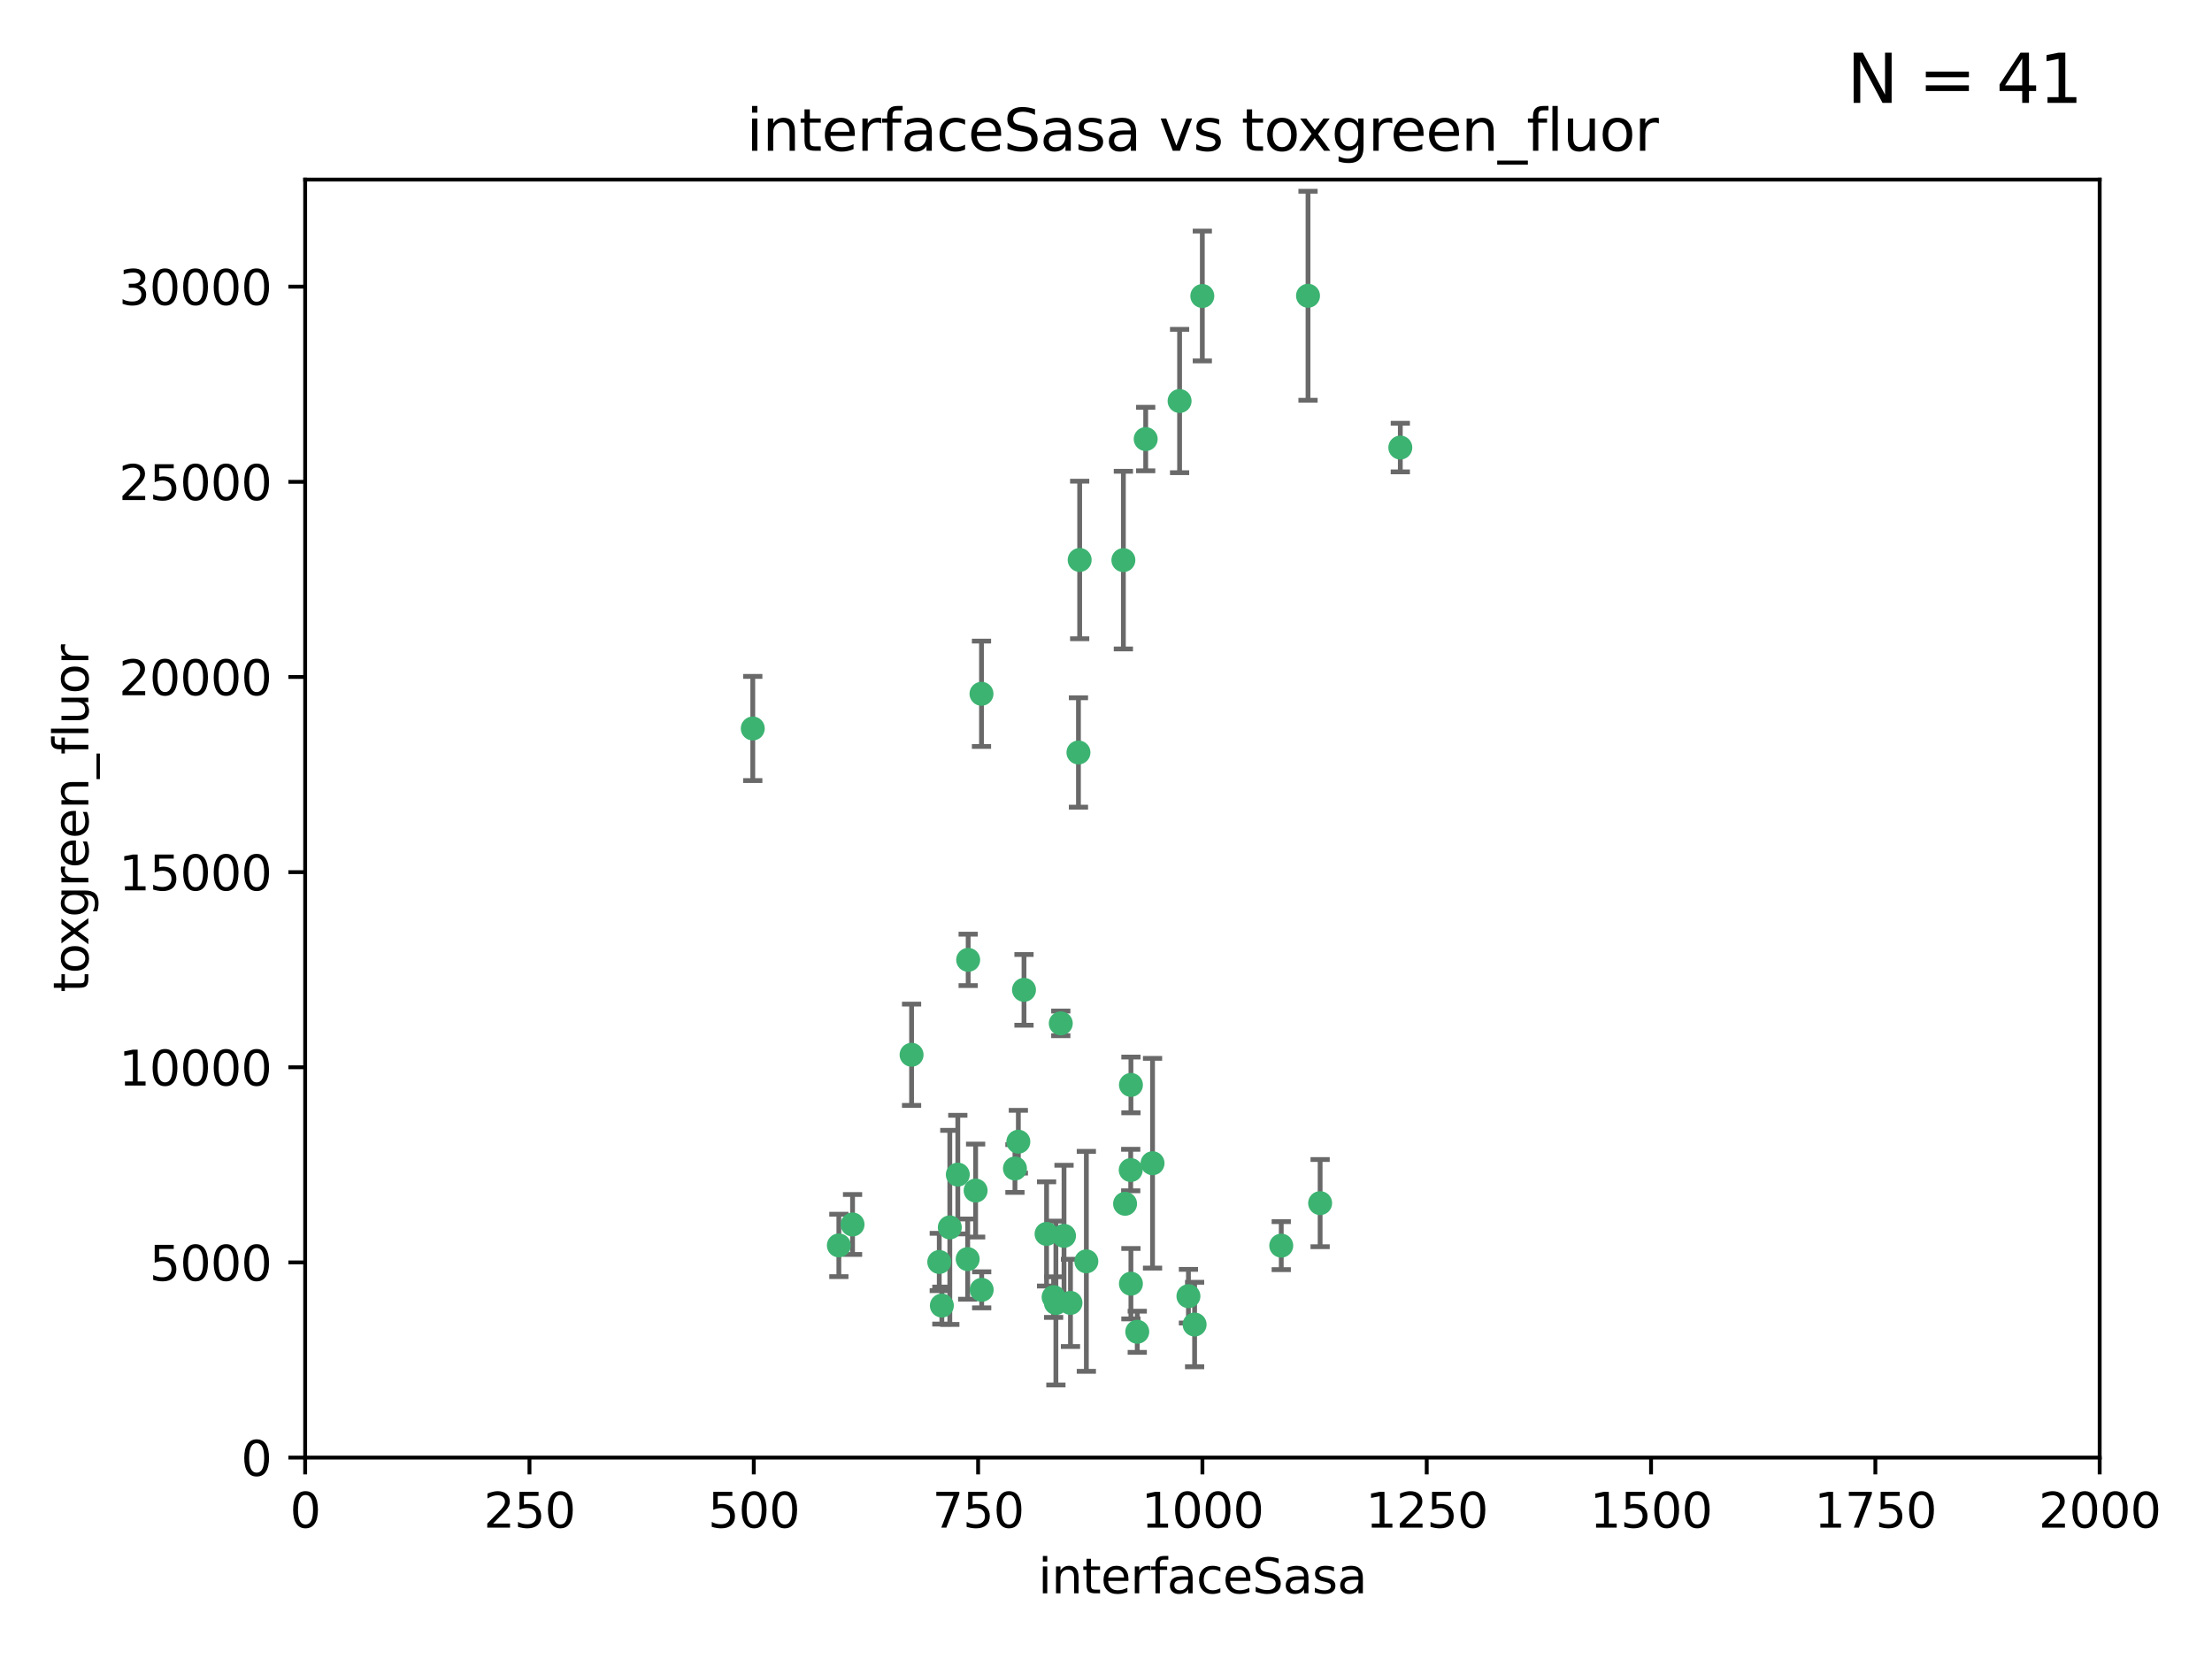 <?xml version="1.0" encoding="utf-8" standalone="no"?>
<!DOCTYPE svg PUBLIC "-//W3C//DTD SVG 1.1//EN"
  "http://www.w3.org/Graphics/SVG/1.1/DTD/svg11.dtd">
<svg xmlns:xlink="http://www.w3.org/1999/xlink" width="460.8pt" height="345.6pt" viewBox="0 0 460.8 345.6" xmlns="http://www.w3.org/2000/svg" version="1.1">
 <defs>
  <style type="text/css">*{stroke-linejoin: round; stroke-linecap: butt}</style>
 </defs>
 <g id="figure_1">
  <g id="patch_1">
   <path d="M 0 345.6 
L 460.8 345.6 
L 460.8 0 
L 0 0 
z
" style="fill: #ffffff"/>
  </g>
  <g id="axes_1">
   <g id="patch_2">
    <path d="M 63.571 303.64 
L 437.4 303.64 
L 437.4 37.411 
L 63.571 37.411 
z
" style="fill: #ffffff"/>
   </g>
   <g id="PathCollection_1">
    <defs>
     <path id="mb0d636e919" d="M 0 1.118 
C 0.297 1.118 0.581 1 0.791 0.791 
C 1 0.581 1.118 0.297 1.118 0 
C 1.118 -0.297 1 -0.581 0.791 -0.791 
C 0.581 -1 0.297 -1.118 0 -1.118 
C -0.297 -1.118 -0.581 -1 -0.791 -0.791 
C -1 -0.581 -1.118 -0.297 -1.118 0 
C -1.118 0.297 -1 0.581 -0.791 0.791 
C -0.581 1 -0.297 1.118 0 1.118 
z
" style="stroke: #3cb371"/>
    </defs>
    <g clip-path="url(#p44a5bbe831)">
     <use xlink:href="#mb0d636e919" x="272.484" y="61.614" style="fill: #3cb371; stroke: #3cb371"/>
     <use xlink:href="#mb0d636e919" x="174.75" y="259.442" style="fill: #3cb371; stroke: #3cb371"/>
     <use xlink:href="#mb0d636e919" x="234.02" y="116.682" style="fill: #3cb371; stroke: #3cb371"/>
     <use xlink:href="#mb0d636e919" x="238.669" y="91.463" style="fill: #3cb371; stroke: #3cb371"/>
     <use xlink:href="#mb0d636e919" x="245.731" y="83.54" style="fill: #3cb371; stroke: #3cb371"/>
     <use xlink:href="#mb0d636e919" x="266.908" y="259.488" style="fill: #3cb371; stroke: #3cb371"/>
     <use xlink:href="#mb0d636e919" x="240.095" y="242.324" style="fill: #3cb371; stroke: #3cb371"/>
     <use xlink:href="#mb0d636e919" x="291.711" y="93.237" style="fill: #3cb371; stroke: #3cb371"/>
     <use xlink:href="#mb0d636e919" x="224.916" y="116.65" style="fill: #3cb371; stroke: #3cb371"/>
     <use xlink:href="#mb0d636e919" x="250.465" y="61.664" style="fill: #3cb371; stroke: #3cb371"/>
     <use xlink:href="#mb0d636e919" x="204.462" y="144.527" style="fill: #3cb371; stroke: #3cb371"/>
     <use xlink:href="#mb0d636e919" x="201.688" y="199.958" style="fill: #3cb371; stroke: #3cb371"/>
     <use xlink:href="#mb0d636e919" x="224.662" y="156.754" style="fill: #3cb371; stroke: #3cb371"/>
     <use xlink:href="#mb0d636e919" x="204.503" y="268.694" style="fill: #3cb371; stroke: #3cb371"/>
     <use xlink:href="#mb0d636e919" x="275.007" y="250.635" style="fill: #3cb371; stroke: #3cb371"/>
     <use xlink:href="#mb0d636e919" x="234.375" y="250.767" style="fill: #3cb371; stroke: #3cb371"/>
     <use xlink:href="#mb0d636e919" x="221.654" y="257.451" style="fill: #3cb371; stroke: #3cb371"/>
     <use xlink:href="#mb0d636e919" x="212.14" y="237.838" style="fill: #3cb371; stroke: #3cb371"/>
     <use xlink:href="#mb0d636e919" x="195.666" y="262.896" style="fill: #3cb371; stroke: #3cb371"/>
     <use xlink:href="#mb0d636e919" x="235.596" y="226.007" style="fill: #3cb371; stroke: #3cb371"/>
     <use xlink:href="#mb0d636e919" x="247.573" y="270.018" style="fill: #3cb371; stroke: #3cb371"/>
     <use xlink:href="#mb0d636e919" x="235.59" y="267.417" style="fill: #3cb371; stroke: #3cb371"/>
     <use xlink:href="#mb0d636e919" x="201.587" y="262.293" style="fill: #3cb371; stroke: #3cb371"/>
     <use xlink:href="#mb0d636e919" x="236.912" y="277.431" style="fill: #3cb371; stroke: #3cb371"/>
     <use xlink:href="#mb0d636e919" x="219.488" y="270.21" style="fill: #3cb371; stroke: #3cb371"/>
     <use xlink:href="#mb0d636e919" x="196.206" y="271.976" style="fill: #3cb371; stroke: #3cb371"/>
     <use xlink:href="#mb0d636e919" x="226.308" y="262.761" style="fill: #3cb371; stroke: #3cb371"/>
     <use xlink:href="#mb0d636e919" x="203.241" y="248.016" style="fill: #3cb371; stroke: #3cb371"/>
     <use xlink:href="#mb0d636e919" x="248.859" y="275.924" style="fill: #3cb371; stroke: #3cb371"/>
     <use xlink:href="#mb0d636e919" x="220.981" y="213.19" style="fill: #3cb371; stroke: #3cb371"/>
     <use xlink:href="#mb0d636e919" x="213.318" y="206.203" style="fill: #3cb371; stroke: #3cb371"/>
     <use xlink:href="#mb0d636e919" x="219.963" y="271.445" style="fill: #3cb371; stroke: #3cb371"/>
     <use xlink:href="#mb0d636e919" x="177.602" y="255.08" style="fill: #3cb371; stroke: #3cb371"/>
     <use xlink:href="#mb0d636e919" x="189.899" y="219.726" style="fill: #3cb371; stroke: #3cb371"/>
     <use xlink:href="#mb0d636e919" x="197.864" y="255.69" style="fill: #3cb371; stroke: #3cb371"/>
     <use xlink:href="#mb0d636e919" x="223" y="271.416" style="fill: #3cb371; stroke: #3cb371"/>
     <use xlink:href="#mb0d636e919" x="218.019" y="257.051" style="fill: #3cb371; stroke: #3cb371"/>
     <use xlink:href="#mb0d636e919" x="211.432" y="243.416" style="fill: #3cb371; stroke: #3cb371"/>
     <use xlink:href="#mb0d636e919" x="199.529" y="244.691" style="fill: #3cb371; stroke: #3cb371"/>
     <use xlink:href="#mb0d636e919" x="235.549" y="243.742" style="fill: #3cb371; stroke: #3cb371"/>
     <use xlink:href="#mb0d636e919" x="156.817" y="151.755" style="fill: #3cb371; stroke: #3cb371"/>
    </g>
   </g>
   <g id="matplotlib.axis_1">
    <g id="xtick_1">
     <g id="line2d_1">
      <defs>
       <path id="m07cf67035b" d="M 0 0 
L 0 3.5 
" style="stroke: #000000; stroke-width: 0.8"/>
      </defs>
      <g>
       <use xlink:href="#m07cf67035b" x="63.571" y="303.64" style="stroke: #000000; stroke-width: 0.8"/>
      </g>
     </g>
     <g id="text_1">
      <!-- 0 -->
      <g transform="translate(60.39 318.238)scale(0.1 -0.1)">
       <defs>
        <path id="DejaVuSans-30" d="M 2034 4250 
Q 1547 4250 1301 3770 
Q 1056 3291 1056 2328 
Q 1056 1369 1301 889 
Q 1547 409 2034 409 
Q 2525 409 2770 889 
Q 3016 1369 3016 2328 
Q 3016 3291 2770 3770 
Q 2525 4250 2034 4250 
z
M 2034 4750 
Q 2819 4750 3233 4129 
Q 3647 3509 3647 2328 
Q 3647 1150 3233 529 
Q 2819 -91 2034 -91 
Q 1250 -91 836 529 
Q 422 1150 422 2328 
Q 422 3509 836 4129 
Q 1250 4750 2034 4750 
z
" transform="scale(0.016)"/>
       </defs>
       <use xlink:href="#DejaVuSans-30"/>
      </g>
     </g>
    </g>
    <g id="xtick_2">
     <g id="line2d_2">
      <g>
       <use xlink:href="#m07cf67035b" x="110.3" y="303.64" style="stroke: #000000; stroke-width: 0.8"/>
      </g>
     </g>
     <g id="text_2">
      <!-- 250 -->
      <g transform="translate(100.756 318.238)scale(0.1 -0.1)">
       <defs>
        <path id="DejaVuSans-32" d="M 1228 531 
L 3431 531 
L 3431 0 
L 469 0 
L 469 531 
Q 828 903 1448 1529 
Q 2069 2156 2228 2338 
Q 2531 2678 2651 2914 
Q 2772 3150 2772 3378 
Q 2772 3750 2511 3984 
Q 2250 4219 1831 4219 
Q 1534 4219 1204 4116 
Q 875 4013 500 3803 
L 500 4441 
Q 881 4594 1212 4672 
Q 1544 4750 1819 4750 
Q 2544 4750 2975 4387 
Q 3406 4025 3406 3419 
Q 3406 3131 3298 2873 
Q 3191 2616 2906 2266 
Q 2828 2175 2409 1742 
Q 1991 1309 1228 531 
z
" transform="scale(0.016)"/>
        <path id="DejaVuSans-35" d="M 691 4666 
L 3169 4666 
L 3169 4134 
L 1269 4134 
L 1269 2991 
Q 1406 3038 1543 3061 
Q 1681 3084 1819 3084 
Q 2600 3084 3056 2656 
Q 3513 2228 3513 1497 
Q 3513 744 3044 326 
Q 2575 -91 1722 -91 
Q 1428 -91 1123 -41 
Q 819 9 494 109 
L 494 744 
Q 775 591 1075 516 
Q 1375 441 1709 441 
Q 2250 441 2565 725 
Q 2881 1009 2881 1497 
Q 2881 1984 2565 2268 
Q 2250 2553 1709 2553 
Q 1456 2553 1204 2497 
Q 953 2441 691 2322 
L 691 4666 
z
" transform="scale(0.016)"/>
       </defs>
       <use xlink:href="#DejaVuSans-32"/>
       <use xlink:href="#DejaVuSans-35" x="63.623"/>
       <use xlink:href="#DejaVuSans-30" x="127.246"/>
      </g>
     </g>
    </g>
    <g id="xtick_3">
     <g id="line2d_3">
      <g>
       <use xlink:href="#m07cf67035b" x="157.028" y="303.64" style="stroke: #000000; stroke-width: 0.8"/>
      </g>
     </g>
     <g id="text_3">
      <!-- 500 -->
      <g transform="translate(147.485 318.238)scale(0.1 -0.1)">
       <use xlink:href="#DejaVuSans-35"/>
       <use xlink:href="#DejaVuSans-30" x="63.623"/>
       <use xlink:href="#DejaVuSans-30" x="127.246"/>
      </g>
     </g>
    </g>
    <g id="xtick_4">
     <g id="line2d_4">
      <g>
       <use xlink:href="#m07cf67035b" x="203.757" y="303.64" style="stroke: #000000; stroke-width: 0.8"/>
      </g>
     </g>
     <g id="text_4">
      <!-- 750 -->
      <g transform="translate(194.213 318.238)scale(0.1 -0.1)">
       <defs>
        <path id="DejaVuSans-37" d="M 525 4666 
L 3525 4666 
L 3525 4397 
L 1831 0 
L 1172 0 
L 2766 4134 
L 525 4134 
L 525 4666 
z
" transform="scale(0.016)"/>
       </defs>
       <use xlink:href="#DejaVuSans-37"/>
       <use xlink:href="#DejaVuSans-35" x="63.623"/>
       <use xlink:href="#DejaVuSans-30" x="127.246"/>
      </g>
     </g>
    </g>
    <g id="xtick_5">
     <g id="line2d_5">
      <g>
       <use xlink:href="#m07cf67035b" x="250.486" y="303.64" style="stroke: #000000; stroke-width: 0.8"/>
      </g>
     </g>
     <g id="text_5">
      <!-- 1000 -->
      <g transform="translate(237.761 318.238)scale(0.1 -0.1)">
       <defs>
        <path id="DejaVuSans-31" d="M 794 531 
L 1825 531 
L 1825 4091 
L 703 3866 
L 703 4441 
L 1819 4666 
L 2450 4666 
L 2450 531 
L 3481 531 
L 3481 0 
L 794 0 
L 794 531 
z
" transform="scale(0.016)"/>
       </defs>
       <use xlink:href="#DejaVuSans-31"/>
       <use xlink:href="#DejaVuSans-30" x="63.623"/>
       <use xlink:href="#DejaVuSans-30" x="127.246"/>
       <use xlink:href="#DejaVuSans-30" x="190.869"/>
      </g>
     </g>
    </g>
    <g id="xtick_6">
     <g id="line2d_6">
      <g>
       <use xlink:href="#m07cf67035b" x="297.214" y="303.64" style="stroke: #000000; stroke-width: 0.8"/>
      </g>
     </g>
     <g id="text_6">
      <!-- 1250 -->
      <g transform="translate(284.489 318.238)scale(0.1 -0.1)">
       <use xlink:href="#DejaVuSans-31"/>
       <use xlink:href="#DejaVuSans-32" x="63.623"/>
       <use xlink:href="#DejaVuSans-35" x="127.246"/>
       <use xlink:href="#DejaVuSans-30" x="190.869"/>
      </g>
     </g>
    </g>
    <g id="xtick_7">
     <g id="line2d_7">
      <g>
       <use xlink:href="#m07cf67035b" x="343.943" y="303.64" style="stroke: #000000; stroke-width: 0.8"/>
      </g>
     </g>
     <g id="text_7">
      <!-- 1500 -->
      <g transform="translate(331.218 318.238)scale(0.1 -0.1)">
       <use xlink:href="#DejaVuSans-31"/>
       <use xlink:href="#DejaVuSans-35" x="63.623"/>
       <use xlink:href="#DejaVuSans-30" x="127.246"/>
       <use xlink:href="#DejaVuSans-30" x="190.869"/>
      </g>
     </g>
    </g>
    <g id="xtick_8">
     <g id="line2d_8">
      <g>
       <use xlink:href="#m07cf67035b" x="390.671" y="303.64" style="stroke: #000000; stroke-width: 0.8"/>
      </g>
     </g>
     <g id="text_8">
      <!-- 1750 -->
      <g transform="translate(377.946 318.238)scale(0.1 -0.1)">
       <use xlink:href="#DejaVuSans-31"/>
       <use xlink:href="#DejaVuSans-37" x="63.623"/>
       <use xlink:href="#DejaVuSans-35" x="127.246"/>
       <use xlink:href="#DejaVuSans-30" x="190.869"/>
      </g>
     </g>
    </g>
    <g id="xtick_9">
     <g id="line2d_9">
      <g>
       <use xlink:href="#m07cf67035b" x="437.4" y="303.64" style="stroke: #000000; stroke-width: 0.8"/>
      </g>
     </g>
     <g id="text_9">
      <!-- 2000 -->
      <g transform="translate(424.675 318.238)scale(0.1 -0.1)">
       <use xlink:href="#DejaVuSans-32"/>
       <use xlink:href="#DejaVuSans-30" x="63.623"/>
       <use xlink:href="#DejaVuSans-30" x="127.246"/>
       <use xlink:href="#DejaVuSans-30" x="190.869"/>
      </g>
     </g>
    </g>
    <g id="text_10">
     <!-- interfaceSasa -->
     <g transform="translate(216.279 331.917)scale(0.1 -0.1)">
      <defs>
       <path id="DejaVuSans-69" d="M 603 3500 
L 1178 3500 
L 1178 0 
L 603 0 
L 603 3500 
z
M 603 4863 
L 1178 4863 
L 1178 4134 
L 603 4134 
L 603 4863 
z
" transform="scale(0.016)"/>
       <path id="DejaVuSans-6e" d="M 3513 2113 
L 3513 0 
L 2938 0 
L 2938 2094 
Q 2938 2591 2744 2837 
Q 2550 3084 2163 3084 
Q 1697 3084 1428 2787 
Q 1159 2491 1159 1978 
L 1159 0 
L 581 0 
L 581 3500 
L 1159 3500 
L 1159 2956 
Q 1366 3272 1645 3428 
Q 1925 3584 2291 3584 
Q 2894 3584 3203 3211 
Q 3513 2838 3513 2113 
z
" transform="scale(0.016)"/>
       <path id="DejaVuSans-74" d="M 1172 4494 
L 1172 3500 
L 2356 3500 
L 2356 3053 
L 1172 3053 
L 1172 1153 
Q 1172 725 1289 603 
Q 1406 481 1766 481 
L 2356 481 
L 2356 0 
L 1766 0 
Q 1100 0 847 248 
Q 594 497 594 1153 
L 594 3053 
L 172 3053 
L 172 3500 
L 594 3500 
L 594 4494 
L 1172 4494 
z
" transform="scale(0.016)"/>
       <path id="DejaVuSans-65" d="M 3597 1894 
L 3597 1613 
L 953 1613 
Q 991 1019 1311 708 
Q 1631 397 2203 397 
Q 2534 397 2845 478 
Q 3156 559 3463 722 
L 3463 178 
Q 3153 47 2828 -22 
Q 2503 -91 2169 -91 
Q 1331 -91 842 396 
Q 353 884 353 1716 
Q 353 2575 817 3079 
Q 1281 3584 2069 3584 
Q 2775 3584 3186 3129 
Q 3597 2675 3597 1894 
z
M 3022 2063 
Q 3016 2534 2758 2815 
Q 2500 3097 2075 3097 
Q 1594 3097 1305 2825 
Q 1016 2553 972 2059 
L 3022 2063 
z
" transform="scale(0.016)"/>
       <path id="DejaVuSans-72" d="M 2631 2963 
Q 2534 3019 2420 3045 
Q 2306 3072 2169 3072 
Q 1681 3072 1420 2755 
Q 1159 2438 1159 1844 
L 1159 0 
L 581 0 
L 581 3500 
L 1159 3500 
L 1159 2956 
Q 1341 3275 1631 3429 
Q 1922 3584 2338 3584 
Q 2397 3584 2469 3576 
Q 2541 3569 2628 3553 
L 2631 2963 
z
" transform="scale(0.016)"/>
       <path id="DejaVuSans-66" d="M 2375 4863 
L 2375 4384 
L 1825 4384 
Q 1516 4384 1395 4259 
Q 1275 4134 1275 3809 
L 1275 3500 
L 2222 3500 
L 2222 3053 
L 1275 3053 
L 1275 0 
L 697 0 
L 697 3053 
L 147 3053 
L 147 3500 
L 697 3500 
L 697 3744 
Q 697 4328 969 4595 
Q 1241 4863 1831 4863 
L 2375 4863 
z
" transform="scale(0.016)"/>
       <path id="DejaVuSans-61" d="M 2194 1759 
Q 1497 1759 1228 1600 
Q 959 1441 959 1056 
Q 959 750 1161 570 
Q 1363 391 1709 391 
Q 2188 391 2477 730 
Q 2766 1069 2766 1631 
L 2766 1759 
L 2194 1759 
z
M 3341 1997 
L 3341 0 
L 2766 0 
L 2766 531 
Q 2569 213 2275 61 
Q 1981 -91 1556 -91 
Q 1019 -91 701 211 
Q 384 513 384 1019 
Q 384 1609 779 1909 
Q 1175 2209 1959 2209 
L 2766 2209 
L 2766 2266 
Q 2766 2663 2505 2880 
Q 2244 3097 1772 3097 
Q 1472 3097 1187 3025 
Q 903 2953 641 2809 
L 641 3341 
Q 956 3463 1253 3523 
Q 1550 3584 1831 3584 
Q 2591 3584 2966 3190 
Q 3341 2797 3341 1997 
z
" transform="scale(0.016)"/>
       <path id="DejaVuSans-63" d="M 3122 3366 
L 3122 2828 
Q 2878 2963 2633 3030 
Q 2388 3097 2138 3097 
Q 1578 3097 1268 2742 
Q 959 2388 959 1747 
Q 959 1106 1268 751 
Q 1578 397 2138 397 
Q 2388 397 2633 464 
Q 2878 531 3122 666 
L 3122 134 
Q 2881 22 2623 -34 
Q 2366 -91 2075 -91 
Q 1284 -91 818 406 
Q 353 903 353 1747 
Q 353 2603 823 3093 
Q 1294 3584 2113 3584 
Q 2378 3584 2631 3529 
Q 2884 3475 3122 3366 
z
" transform="scale(0.016)"/>
       <path id="DejaVuSans-53" d="M 3425 4513 
L 3425 3897 
Q 3066 4069 2747 4153 
Q 2428 4238 2131 4238 
Q 1616 4238 1336 4038 
Q 1056 3838 1056 3469 
Q 1056 3159 1242 3001 
Q 1428 2844 1947 2747 
L 2328 2669 
Q 3034 2534 3370 2195 
Q 3706 1856 3706 1288 
Q 3706 609 3251 259 
Q 2797 -91 1919 -91 
Q 1588 -91 1214 -16 
Q 841 59 441 206 
L 441 856 
Q 825 641 1194 531 
Q 1563 422 1919 422 
Q 2459 422 2753 634 
Q 3047 847 3047 1241 
Q 3047 1584 2836 1778 
Q 2625 1972 2144 2069 
L 1759 2144 
Q 1053 2284 737 2584 
Q 422 2884 422 3419 
Q 422 4038 858 4394 
Q 1294 4750 2059 4750 
Q 2388 4750 2728 4690 
Q 3069 4631 3425 4513 
z
" transform="scale(0.016)"/>
       <path id="DejaVuSans-73" d="M 2834 3397 
L 2834 2853 
Q 2591 2978 2328 3040 
Q 2066 3103 1784 3103 
Q 1356 3103 1142 2972 
Q 928 2841 928 2578 
Q 928 2378 1081 2264 
Q 1234 2150 1697 2047 
L 1894 2003 
Q 2506 1872 2764 1633 
Q 3022 1394 3022 966 
Q 3022 478 2636 193 
Q 2250 -91 1575 -91 
Q 1294 -91 989 -36 
Q 684 19 347 128 
L 347 722 
Q 666 556 975 473 
Q 1284 391 1588 391 
Q 1994 391 2212 530 
Q 2431 669 2431 922 
Q 2431 1156 2273 1281 
Q 2116 1406 1581 1522 
L 1381 1569 
Q 847 1681 609 1914 
Q 372 2147 372 2553 
Q 372 3047 722 3315 
Q 1072 3584 1716 3584 
Q 2034 3584 2315 3537 
Q 2597 3491 2834 3397 
z
" transform="scale(0.016)"/>
      </defs>
      <use xlink:href="#DejaVuSans-69"/>
      <use xlink:href="#DejaVuSans-6e" x="27.783"/>
      <use xlink:href="#DejaVuSans-74" x="91.162"/>
      <use xlink:href="#DejaVuSans-65" x="130.371"/>
      <use xlink:href="#DejaVuSans-72" x="191.895"/>
      <use xlink:href="#DejaVuSans-66" x="233.008"/>
      <use xlink:href="#DejaVuSans-61" x="268.213"/>
      <use xlink:href="#DejaVuSans-63" x="329.492"/>
      <use xlink:href="#DejaVuSans-65" x="384.473"/>
      <use xlink:href="#DejaVuSans-53" x="445.996"/>
      <use xlink:href="#DejaVuSans-61" x="509.473"/>
      <use xlink:href="#DejaVuSans-73" x="570.752"/>
      <use xlink:href="#DejaVuSans-61" x="622.852"/>
     </g>
    </g>
   </g>
   <g id="matplotlib.axis_2">
    <g id="ytick_1">
     <g id="line2d_10">
      <defs>
       <path id="mf67ff386c2" d="M 0 0 
L -3.5 0 
" style="stroke: #000000; stroke-width: 0.8"/>
      </defs>
      <g>
       <use xlink:href="#mf67ff386c2" x="63.571" y="303.64" style="stroke: #000000; stroke-width: 0.8"/>
      </g>
     </g>
     <g id="text_11">
      <!-- 0 -->
      <g transform="translate(50.209 307.439)scale(0.1 -0.1)">
       <use xlink:href="#DejaVuSans-30"/>
      </g>
     </g>
    </g>
    <g id="ytick_2">
     <g id="line2d_11">
      <g>
       <use xlink:href="#mf67ff386c2" x="63.571" y="262.986" style="stroke: #000000; stroke-width: 0.8"/>
      </g>
     </g>
     <g id="text_12">
      <!-- 5000 -->
      <g transform="translate(31.121 266.786)scale(0.1 -0.1)">
       <use xlink:href="#DejaVuSans-35"/>
       <use xlink:href="#DejaVuSans-30" x="63.623"/>
       <use xlink:href="#DejaVuSans-30" x="127.246"/>
       <use xlink:href="#DejaVuSans-30" x="190.869"/>
      </g>
     </g>
    </g>
    <g id="ytick_3">
     <g id="line2d_12">
      <g>
       <use xlink:href="#mf67ff386c2" x="63.571" y="222.333" style="stroke: #000000; stroke-width: 0.8"/>
      </g>
     </g>
     <g id="text_13">
      <!-- 10000 -->
      <g transform="translate(24.759 226.132)scale(0.1 -0.1)">
       <use xlink:href="#DejaVuSans-31"/>
       <use xlink:href="#DejaVuSans-30" x="63.623"/>
       <use xlink:href="#DejaVuSans-30" x="127.246"/>
       <use xlink:href="#DejaVuSans-30" x="190.869"/>
       <use xlink:href="#DejaVuSans-30" x="254.492"/>
      </g>
     </g>
    </g>
    <g id="ytick_4">
     <g id="line2d_13">
      <g>
       <use xlink:href="#mf67ff386c2" x="63.571" y="181.679" style="stroke: #000000; stroke-width: 0.8"/>
      </g>
     </g>
     <g id="text_14">
      <!-- 15000 -->
      <g transform="translate(24.759 185.478)scale(0.1 -0.1)">
       <use xlink:href="#DejaVuSans-31"/>
       <use xlink:href="#DejaVuSans-35" x="63.623"/>
       <use xlink:href="#DejaVuSans-30" x="127.246"/>
       <use xlink:href="#DejaVuSans-30" x="190.869"/>
       <use xlink:href="#DejaVuSans-30" x="254.492"/>
      </g>
     </g>
    </g>
    <g id="ytick_5">
     <g id="line2d_14">
      <g>
       <use xlink:href="#mf67ff386c2" x="63.571" y="141.026" style="stroke: #000000; stroke-width: 0.8"/>
      </g>
     </g>
     <g id="text_15">
      <!-- 20000 -->
      <g transform="translate(24.759 144.825)scale(0.1 -0.1)">
       <use xlink:href="#DejaVuSans-32"/>
       <use xlink:href="#DejaVuSans-30" x="63.623"/>
       <use xlink:href="#DejaVuSans-30" x="127.246"/>
       <use xlink:href="#DejaVuSans-30" x="190.869"/>
       <use xlink:href="#DejaVuSans-30" x="254.492"/>
      </g>
     </g>
    </g>
    <g id="ytick_6">
     <g id="line2d_15">
      <g>
       <use xlink:href="#mf67ff386c2" x="63.571" y="100.372" style="stroke: #000000; stroke-width: 0.8"/>
      </g>
     </g>
     <g id="text_16">
      <!-- 25000 -->
      <g transform="translate(24.759 104.171)scale(0.1 -0.1)">
       <use xlink:href="#DejaVuSans-32"/>
       <use xlink:href="#DejaVuSans-35" x="63.623"/>
       <use xlink:href="#DejaVuSans-30" x="127.246"/>
       <use xlink:href="#DejaVuSans-30" x="190.869"/>
       <use xlink:href="#DejaVuSans-30" x="254.492"/>
      </g>
     </g>
    </g>
    <g id="ytick_7">
     <g id="line2d_16">
      <g>
       <use xlink:href="#mf67ff386c2" x="63.571" y="59.718" style="stroke: #000000; stroke-width: 0.8"/>
      </g>
     </g>
     <g id="text_17">
      <!-- 30000 -->
      <g transform="translate(24.759 63.518)scale(0.1 -0.1)">
       <defs>
        <path id="DejaVuSans-33" d="M 2597 2516 
Q 3050 2419 3304 2112 
Q 3559 1806 3559 1356 
Q 3559 666 3084 287 
Q 2609 -91 1734 -91 
Q 1441 -91 1130 -33 
Q 819 25 488 141 
L 488 750 
Q 750 597 1062 519 
Q 1375 441 1716 441 
Q 2309 441 2620 675 
Q 2931 909 2931 1356 
Q 2931 1769 2642 2001 
Q 2353 2234 1838 2234 
L 1294 2234 
L 1294 2753 
L 1863 2753 
Q 2328 2753 2575 2939 
Q 2822 3125 2822 3475 
Q 2822 3834 2567 4026 
Q 2313 4219 1838 4219 
Q 1578 4219 1281 4162 
Q 984 4106 628 3988 
L 628 4550 
Q 988 4650 1302 4700 
Q 1616 4750 1894 4750 
Q 2613 4750 3031 4423 
Q 3450 4097 3450 3541 
Q 3450 3153 3228 2886 
Q 3006 2619 2597 2516 
z
" transform="scale(0.016)"/>
       </defs>
       <use xlink:href="#DejaVuSans-33"/>
       <use xlink:href="#DejaVuSans-30" x="63.623"/>
       <use xlink:href="#DejaVuSans-30" x="127.246"/>
       <use xlink:href="#DejaVuSans-30" x="190.869"/>
       <use xlink:href="#DejaVuSans-30" x="254.492"/>
      </g>
     </g>
    </g>
    <g id="text_18">
     <!-- toxgreen_fluor -->
     <g transform="translate(18.401 206.72)rotate(-90)scale(0.1 -0.1)">
      <defs>
       <path id="DejaVuSans-6f" d="M 1959 3097 
Q 1497 3097 1228 2736 
Q 959 2375 959 1747 
Q 959 1119 1226 758 
Q 1494 397 1959 397 
Q 2419 397 2687 759 
Q 2956 1122 2956 1747 
Q 2956 2369 2687 2733 
Q 2419 3097 1959 3097 
z
M 1959 3584 
Q 2709 3584 3137 3096 
Q 3566 2609 3566 1747 
Q 3566 888 3137 398 
Q 2709 -91 1959 -91 
Q 1206 -91 779 398 
Q 353 888 353 1747 
Q 353 2609 779 3096 
Q 1206 3584 1959 3584 
z
" transform="scale(0.016)"/>
       <path id="DejaVuSans-78" d="M 3513 3500 
L 2247 1797 
L 3578 0 
L 2900 0 
L 1881 1375 
L 863 0 
L 184 0 
L 1544 1831 
L 300 3500 
L 978 3500 
L 1906 2253 
L 2834 3500 
L 3513 3500 
z
" transform="scale(0.016)"/>
       <path id="DejaVuSans-67" d="M 2906 1791 
Q 2906 2416 2648 2759 
Q 2391 3103 1925 3103 
Q 1463 3103 1205 2759 
Q 947 2416 947 1791 
Q 947 1169 1205 825 
Q 1463 481 1925 481 
Q 2391 481 2648 825 
Q 2906 1169 2906 1791 
z
M 3481 434 
Q 3481 -459 3084 -895 
Q 2688 -1331 1869 -1331 
Q 1566 -1331 1297 -1286 
Q 1028 -1241 775 -1147 
L 775 -588 
Q 1028 -725 1275 -790 
Q 1522 -856 1778 -856 
Q 2344 -856 2625 -561 
Q 2906 -266 2906 331 
L 2906 616 
Q 2728 306 2450 153 
Q 2172 0 1784 0 
Q 1141 0 747 490 
Q 353 981 353 1791 
Q 353 2603 747 3093 
Q 1141 3584 1784 3584 
Q 2172 3584 2450 3431 
Q 2728 3278 2906 2969 
L 2906 3500 
L 3481 3500 
L 3481 434 
z
" transform="scale(0.016)"/>
       <path id="DejaVuSans-5f" d="M 3263 -1063 
L 3263 -1509 
L -63 -1509 
L -63 -1063 
L 3263 -1063 
z
" transform="scale(0.016)"/>
       <path id="DejaVuSans-6c" d="M 603 4863 
L 1178 4863 
L 1178 0 
L 603 0 
L 603 4863 
z
" transform="scale(0.016)"/>
       <path id="DejaVuSans-75" d="M 544 1381 
L 544 3500 
L 1119 3500 
L 1119 1403 
Q 1119 906 1312 657 
Q 1506 409 1894 409 
Q 2359 409 2629 706 
Q 2900 1003 2900 1516 
L 2900 3500 
L 3475 3500 
L 3475 0 
L 2900 0 
L 2900 538 
Q 2691 219 2414 64 
Q 2138 -91 1772 -91 
Q 1169 -91 856 284 
Q 544 659 544 1381 
z
M 1991 3584 
L 1991 3584 
z
" transform="scale(0.016)"/>
      </defs>
      <use xlink:href="#DejaVuSans-74"/>
      <use xlink:href="#DejaVuSans-6f" x="39.209"/>
      <use xlink:href="#DejaVuSans-78" x="97.266"/>
      <use xlink:href="#DejaVuSans-67" x="156.445"/>
      <use xlink:href="#DejaVuSans-72" x="219.922"/>
      <use xlink:href="#DejaVuSans-65" x="258.785"/>
      <use xlink:href="#DejaVuSans-65" x="320.309"/>
      <use xlink:href="#DejaVuSans-6e" x="381.832"/>
      <use xlink:href="#DejaVuSans-5f" x="445.211"/>
      <use xlink:href="#DejaVuSans-66" x="495.211"/>
      <use xlink:href="#DejaVuSans-6c" x="530.416"/>
      <use xlink:href="#DejaVuSans-75" x="558.199"/>
      <use xlink:href="#DejaVuSans-6f" x="621.578"/>
      <use xlink:href="#DejaVuSans-72" x="682.76"/>
     </g>
    </g>
   </g>
   <g id="LineCollection_1">
    <path d="M 272.484 83.38 
L 272.484 39.848 
" clip-path="url(#p44a5bbe831)" style="fill: none; stroke: #696969"/>
    <path d="M 174.75 265.941 
L 174.75 252.944 
" clip-path="url(#p44a5bbe831)" style="fill: none; stroke: #696969"/>
    <path d="M 234.02 135.19 
L 234.02 98.175 
" clip-path="url(#p44a5bbe831)" style="fill: none; stroke: #696969"/>
    <path d="M 238.669 98.075 
L 238.669 84.85 
" clip-path="url(#p44a5bbe831)" style="fill: none; stroke: #696969"/>
    <path d="M 245.731 98.468 
L 245.731 68.613 
" clip-path="url(#p44a5bbe831)" style="fill: none; stroke: #696969"/>
    <path d="M 266.908 264.487 
L 266.908 254.489 
" clip-path="url(#p44a5bbe831)" style="fill: none; stroke: #696969"/>
    <path d="M 240.095 264.166 
L 240.095 220.481 
" clip-path="url(#p44a5bbe831)" style="fill: none; stroke: #696969"/>
    <path d="M 291.711 98.3 
L 291.711 88.175 
" clip-path="url(#p44a5bbe831)" style="fill: none; stroke: #696969"/>
    <path d="M 224.916 133.058 
L 224.916 100.243 
" clip-path="url(#p44a5bbe831)" style="fill: none; stroke: #696969"/>
    <path d="M 250.465 75.185 
L 250.465 48.142 
" clip-path="url(#p44a5bbe831)" style="fill: none; stroke: #696969"/>
    <path d="M 204.462 155.498 
L 204.462 133.556 
" clip-path="url(#p44a5bbe831)" style="fill: none; stroke: #696969"/>
    <path d="M 201.688 205.31 
L 201.688 194.605 
" clip-path="url(#p44a5bbe831)" style="fill: none; stroke: #696969"/>
    <path d="M 224.662 168.148 
L 224.662 145.359 
" clip-path="url(#p44a5bbe831)" style="fill: none; stroke: #696969"/>
    <path d="M 204.503 272.448 
L 204.503 264.94 
" clip-path="url(#p44a5bbe831)" style="fill: none; stroke: #696969"/>
    <path d="M 275.007 259.717 
L 275.007 241.553 
" clip-path="url(#p44a5bbe831)" style="fill: none; stroke: #696969"/>
    <path d="M 234.375 251.458 
L 234.375 250.077 
" clip-path="url(#p44a5bbe831)" style="fill: none; stroke: #696969"/>
    <path d="M 221.654 272.157 
L 221.654 242.746 
" clip-path="url(#p44a5bbe831)" style="fill: none; stroke: #696969"/>
    <path d="M 212.14 244.374 
L 212.14 231.301 
" clip-path="url(#p44a5bbe831)" style="fill: none; stroke: #696969"/>
    <path d="M 195.666 268.864 
L 195.666 256.927 
" clip-path="url(#p44a5bbe831)" style="fill: none; stroke: #696969"/>
    <path d="M 235.596 231.811 
L 235.596 220.203 
" clip-path="url(#p44a5bbe831)" style="fill: none; stroke: #696969"/>
    <path d="M 247.573 275.607 
L 247.573 264.429 
" clip-path="url(#p44a5bbe831)" style="fill: none; stroke: #696969"/>
    <path d="M 235.59 274.752 
L 235.59 260.081 
" clip-path="url(#p44a5bbe831)" style="fill: none; stroke: #696969"/>
    <path d="M 201.587 270.647 
L 201.587 253.939 
" clip-path="url(#p44a5bbe831)" style="fill: none; stroke: #696969"/>
    <path d="M 236.912 281.719 
L 236.912 273.143 
" clip-path="url(#p44a5bbe831)" style="fill: none; stroke: #696969"/>
    <path d="M 219.488 274.44 
L 219.488 265.981 
" clip-path="url(#p44a5bbe831)" style="fill: none; stroke: #696969"/>
    <path d="M 196.206 275.827 
L 196.206 268.125 
" clip-path="url(#p44a5bbe831)" style="fill: none; stroke: #696969"/>
    <path d="M 226.308 285.673 
L 226.308 239.849 
" clip-path="url(#p44a5bbe831)" style="fill: none; stroke: #696969"/>
    <path d="M 203.241 257.7 
L 203.241 238.331 
" clip-path="url(#p44a5bbe831)" style="fill: none; stroke: #696969"/>
    <path d="M 248.859 284.727 
L 248.859 267.12 
" clip-path="url(#p44a5bbe831)" style="fill: none; stroke: #696969"/>
    <path d="M 220.981 215.762 
L 220.981 210.618 
" clip-path="url(#p44a5bbe831)" style="fill: none; stroke: #696969"/>
    <path d="M 213.318 213.569 
L 213.318 198.836 
" clip-path="url(#p44a5bbe831)" style="fill: none; stroke: #696969"/>
    <path d="M 219.963 288.513 
L 219.963 254.376 
" clip-path="url(#p44a5bbe831)" style="fill: none; stroke: #696969"/>
    <path d="M 177.602 261.323 
L 177.602 248.837 
" clip-path="url(#p44a5bbe831)" style="fill: none; stroke: #696969"/>
    <path d="M 189.899 230.277 
L 189.899 209.176 
" clip-path="url(#p44a5bbe831)" style="fill: none; stroke: #696969"/>
    <path d="M 197.864 275.904 
L 197.864 235.477 
" clip-path="url(#p44a5bbe831)" style="fill: none; stroke: #696969"/>
    <path d="M 223 280.503 
L 223 262.329 
" clip-path="url(#p44a5bbe831)" style="fill: none; stroke: #696969"/>
    <path d="M 218.019 267.904 
L 218.019 246.198 
" clip-path="url(#p44a5bbe831)" style="fill: none; stroke: #696969"/>
    <path d="M 211.432 248.392 
L 211.432 238.44 
" clip-path="url(#p44a5bbe831)" style="fill: none; stroke: #696969"/>
    <path d="M 199.529 257.049 
L 199.529 232.333 
" clip-path="url(#p44a5bbe831)" style="fill: none; stroke: #696969"/>
    <path d="M 235.549 248.063 
L 235.549 239.42 
" clip-path="url(#p44a5bbe831)" style="fill: none; stroke: #696969"/>
    <path d="M 156.817 162.606 
L 156.817 140.905 
" clip-path="url(#p44a5bbe831)" style="fill: none; stroke: #696969"/>
   </g>
   <g id="line2d_17">
    <defs>
     <path id="mb7c713edef" d="M 2 0 
L -2 -0 
" style="stroke: #696969"/>
    </defs>
    <g clip-path="url(#p44a5bbe831)">
     <use xlink:href="#mb7c713edef" x="272.484" y="83.38" style="fill: #696969; stroke: #696969"/>
     <use xlink:href="#mb7c713edef" x="174.75" y="265.941" style="fill: #696969; stroke: #696969"/>
     <use xlink:href="#mb7c713edef" x="234.02" y="135.19" style="fill: #696969; stroke: #696969"/>
     <use xlink:href="#mb7c713edef" x="238.669" y="98.075" style="fill: #696969; stroke: #696969"/>
     <use xlink:href="#mb7c713edef" x="245.731" y="98.468" style="fill: #696969; stroke: #696969"/>
     <use xlink:href="#mb7c713edef" x="266.908" y="264.487" style="fill: #696969; stroke: #696969"/>
     <use xlink:href="#mb7c713edef" x="240.095" y="264.166" style="fill: #696969; stroke: #696969"/>
     <use xlink:href="#mb7c713edef" x="291.711" y="98.3" style="fill: #696969; stroke: #696969"/>
     <use xlink:href="#mb7c713edef" x="224.916" y="133.058" style="fill: #696969; stroke: #696969"/>
     <use xlink:href="#mb7c713edef" x="250.465" y="75.185" style="fill: #696969; stroke: #696969"/>
     <use xlink:href="#mb7c713edef" x="204.462" y="155.498" style="fill: #696969; stroke: #696969"/>
     <use xlink:href="#mb7c713edef" x="201.688" y="205.31" style="fill: #696969; stroke: #696969"/>
     <use xlink:href="#mb7c713edef" x="224.662" y="168.148" style="fill: #696969; stroke: #696969"/>
     <use xlink:href="#mb7c713edef" x="204.503" y="272.448" style="fill: #696969; stroke: #696969"/>
     <use xlink:href="#mb7c713edef" x="275.007" y="259.717" style="fill: #696969; stroke: #696969"/>
     <use xlink:href="#mb7c713edef" x="234.375" y="251.458" style="fill: #696969; stroke: #696969"/>
     <use xlink:href="#mb7c713edef" x="221.654" y="272.157" style="fill: #696969; stroke: #696969"/>
     <use xlink:href="#mb7c713edef" x="212.14" y="244.374" style="fill: #696969; stroke: #696969"/>
     <use xlink:href="#mb7c713edef" x="195.666" y="268.864" style="fill: #696969; stroke: #696969"/>
     <use xlink:href="#mb7c713edef" x="235.596" y="231.811" style="fill: #696969; stroke: #696969"/>
     <use xlink:href="#mb7c713edef" x="247.573" y="275.607" style="fill: #696969; stroke: #696969"/>
     <use xlink:href="#mb7c713edef" x="235.59" y="274.752" style="fill: #696969; stroke: #696969"/>
     <use xlink:href="#mb7c713edef" x="201.587" y="270.647" style="fill: #696969; stroke: #696969"/>
     <use xlink:href="#mb7c713edef" x="236.912" y="281.719" style="fill: #696969; stroke: #696969"/>
     <use xlink:href="#mb7c713edef" x="219.488" y="274.44" style="fill: #696969; stroke: #696969"/>
     <use xlink:href="#mb7c713edef" x="196.206" y="275.827" style="fill: #696969; stroke: #696969"/>
     <use xlink:href="#mb7c713edef" x="226.308" y="285.673" style="fill: #696969; stroke: #696969"/>
     <use xlink:href="#mb7c713edef" x="203.241" y="257.7" style="fill: #696969; stroke: #696969"/>
     <use xlink:href="#mb7c713edef" x="248.859" y="284.727" style="fill: #696969; stroke: #696969"/>
     <use xlink:href="#mb7c713edef" x="220.981" y="215.762" style="fill: #696969; stroke: #696969"/>
     <use xlink:href="#mb7c713edef" x="213.318" y="213.569" style="fill: #696969; stroke: #696969"/>
     <use xlink:href="#mb7c713edef" x="219.963" y="288.513" style="fill: #696969; stroke: #696969"/>
     <use xlink:href="#mb7c713edef" x="177.602" y="261.323" style="fill: #696969; stroke: #696969"/>
     <use xlink:href="#mb7c713edef" x="189.899" y="230.277" style="fill: #696969; stroke: #696969"/>
     <use xlink:href="#mb7c713edef" x="197.864" y="275.904" style="fill: #696969; stroke: #696969"/>
     <use xlink:href="#mb7c713edef" x="223" y="280.503" style="fill: #696969; stroke: #696969"/>
     <use xlink:href="#mb7c713edef" x="218.019" y="267.904" style="fill: #696969; stroke: #696969"/>
     <use xlink:href="#mb7c713edef" x="211.432" y="248.392" style="fill: #696969; stroke: #696969"/>
     <use xlink:href="#mb7c713edef" x="199.529" y="257.049" style="fill: #696969; stroke: #696969"/>
     <use xlink:href="#mb7c713edef" x="235.549" y="248.063" style="fill: #696969; stroke: #696969"/>
     <use xlink:href="#mb7c713edef" x="156.817" y="162.606" style="fill: #696969; stroke: #696969"/>
    </g>
   </g>
   <g id="line2d_18">
    <g clip-path="url(#p44a5bbe831)">
     <use xlink:href="#mb7c713edef" x="272.484" y="39.848" style="fill: #696969; stroke: #696969"/>
     <use xlink:href="#mb7c713edef" x="174.75" y="252.944" style="fill: #696969; stroke: #696969"/>
     <use xlink:href="#mb7c713edef" x="234.02" y="98.175" style="fill: #696969; stroke: #696969"/>
     <use xlink:href="#mb7c713edef" x="238.669" y="84.85" style="fill: #696969; stroke: #696969"/>
     <use xlink:href="#mb7c713edef" x="245.731" y="68.613" style="fill: #696969; stroke: #696969"/>
     <use xlink:href="#mb7c713edef" x="266.908" y="254.489" style="fill: #696969; stroke: #696969"/>
     <use xlink:href="#mb7c713edef" x="240.095" y="220.481" style="fill: #696969; stroke: #696969"/>
     <use xlink:href="#mb7c713edef" x="291.711" y="88.175" style="fill: #696969; stroke: #696969"/>
     <use xlink:href="#mb7c713edef" x="224.916" y="100.243" style="fill: #696969; stroke: #696969"/>
     <use xlink:href="#mb7c713edef" x="250.465" y="48.142" style="fill: #696969; stroke: #696969"/>
     <use xlink:href="#mb7c713edef" x="204.462" y="133.556" style="fill: #696969; stroke: #696969"/>
     <use xlink:href="#mb7c713edef" x="201.688" y="194.605" style="fill: #696969; stroke: #696969"/>
     <use xlink:href="#mb7c713edef" x="224.662" y="145.359" style="fill: #696969; stroke: #696969"/>
     <use xlink:href="#mb7c713edef" x="204.503" y="264.94" style="fill: #696969; stroke: #696969"/>
     <use xlink:href="#mb7c713edef" x="275.007" y="241.553" style="fill: #696969; stroke: #696969"/>
     <use xlink:href="#mb7c713edef" x="234.375" y="250.077" style="fill: #696969; stroke: #696969"/>
     <use xlink:href="#mb7c713edef" x="221.654" y="242.746" style="fill: #696969; stroke: #696969"/>
     <use xlink:href="#mb7c713edef" x="212.14" y="231.301" style="fill: #696969; stroke: #696969"/>
     <use xlink:href="#mb7c713edef" x="195.666" y="256.927" style="fill: #696969; stroke: #696969"/>
     <use xlink:href="#mb7c713edef" x="235.596" y="220.203" style="fill: #696969; stroke: #696969"/>
     <use xlink:href="#mb7c713edef" x="247.573" y="264.429" style="fill: #696969; stroke: #696969"/>
     <use xlink:href="#mb7c713edef" x="235.59" y="260.081" style="fill: #696969; stroke: #696969"/>
     <use xlink:href="#mb7c713edef" x="201.587" y="253.939" style="fill: #696969; stroke: #696969"/>
     <use xlink:href="#mb7c713edef" x="236.912" y="273.143" style="fill: #696969; stroke: #696969"/>
     <use xlink:href="#mb7c713edef" x="219.488" y="265.981" style="fill: #696969; stroke: #696969"/>
     <use xlink:href="#mb7c713edef" x="196.206" y="268.125" style="fill: #696969; stroke: #696969"/>
     <use xlink:href="#mb7c713edef" x="226.308" y="239.849" style="fill: #696969; stroke: #696969"/>
     <use xlink:href="#mb7c713edef" x="203.241" y="238.331" style="fill: #696969; stroke: #696969"/>
     <use xlink:href="#mb7c713edef" x="248.859" y="267.12" style="fill: #696969; stroke: #696969"/>
     <use xlink:href="#mb7c713edef" x="220.981" y="210.618" style="fill: #696969; stroke: #696969"/>
     <use xlink:href="#mb7c713edef" x="213.318" y="198.836" style="fill: #696969; stroke: #696969"/>
     <use xlink:href="#mb7c713edef" x="219.963" y="254.376" style="fill: #696969; stroke: #696969"/>
     <use xlink:href="#mb7c713edef" x="177.602" y="248.837" style="fill: #696969; stroke: #696969"/>
     <use xlink:href="#mb7c713edef" x="189.899" y="209.176" style="fill: #696969; stroke: #696969"/>
     <use xlink:href="#mb7c713edef" x="197.864" y="235.477" style="fill: #696969; stroke: #696969"/>
     <use xlink:href="#mb7c713edef" x="223" y="262.329" style="fill: #696969; stroke: #696969"/>
     <use xlink:href="#mb7c713edef" x="218.019" y="246.198" style="fill: #696969; stroke: #696969"/>
     <use xlink:href="#mb7c713edef" x="211.432" y="238.44" style="fill: #696969; stroke: #696969"/>
     <use xlink:href="#mb7c713edef" x="199.529" y="232.333" style="fill: #696969; stroke: #696969"/>
     <use xlink:href="#mb7c713edef" x="235.549" y="239.42" style="fill: #696969; stroke: #696969"/>
     <use xlink:href="#mb7c713edef" x="156.817" y="140.905" style="fill: #696969; stroke: #696969"/>
    </g>
   </g>
   <g id="line2d_19">
    <defs>
     <path id="ma7e425fb08" d="M 0 2 
C 0.53 2 1.039 1.789 1.414 1.414 
C 1.789 1.039 2 0.53 2 0 
C 2 -0.53 1.789 -1.039 1.414 -1.414 
C 1.039 -1.789 0.53 -2 0 -2 
C -0.53 -2 -1.039 -1.789 -1.414 -1.414 
C -1.789 -1.039 -2 -0.53 -2 0 
C -2 0.53 -1.789 1.039 -1.414 1.414 
C -1.039 1.789 -0.53 2 0 2 
z
" style="stroke: #3cb371"/>
    </defs>
    <g clip-path="url(#p44a5bbe831)">
     <use xlink:href="#ma7e425fb08" x="272.484" y="61.614" style="fill: #3cb371; stroke: #3cb371"/>
     <use xlink:href="#ma7e425fb08" x="174.75" y="259.442" style="fill: #3cb371; stroke: #3cb371"/>
     <use xlink:href="#ma7e425fb08" x="234.02" y="116.682" style="fill: #3cb371; stroke: #3cb371"/>
     <use xlink:href="#ma7e425fb08" x="238.669" y="91.463" style="fill: #3cb371; stroke: #3cb371"/>
     <use xlink:href="#ma7e425fb08" x="245.731" y="83.54" style="fill: #3cb371; stroke: #3cb371"/>
     <use xlink:href="#ma7e425fb08" x="266.908" y="259.488" style="fill: #3cb371; stroke: #3cb371"/>
     <use xlink:href="#ma7e425fb08" x="240.095" y="242.324" style="fill: #3cb371; stroke: #3cb371"/>
     <use xlink:href="#ma7e425fb08" x="291.711" y="93.237" style="fill: #3cb371; stroke: #3cb371"/>
     <use xlink:href="#ma7e425fb08" x="224.916" y="116.65" style="fill: #3cb371; stroke: #3cb371"/>
     <use xlink:href="#ma7e425fb08" x="250.465" y="61.664" style="fill: #3cb371; stroke: #3cb371"/>
     <use xlink:href="#ma7e425fb08" x="204.462" y="144.527" style="fill: #3cb371; stroke: #3cb371"/>
     <use xlink:href="#ma7e425fb08" x="201.688" y="199.958" style="fill: #3cb371; stroke: #3cb371"/>
     <use xlink:href="#ma7e425fb08" x="224.662" y="156.754" style="fill: #3cb371; stroke: #3cb371"/>
     <use xlink:href="#ma7e425fb08" x="204.503" y="268.694" style="fill: #3cb371; stroke: #3cb371"/>
     <use xlink:href="#ma7e425fb08" x="275.007" y="250.635" style="fill: #3cb371; stroke: #3cb371"/>
     <use xlink:href="#ma7e425fb08" x="234.375" y="250.767" style="fill: #3cb371; stroke: #3cb371"/>
     <use xlink:href="#ma7e425fb08" x="221.654" y="257.451" style="fill: #3cb371; stroke: #3cb371"/>
     <use xlink:href="#ma7e425fb08" x="212.14" y="237.838" style="fill: #3cb371; stroke: #3cb371"/>
     <use xlink:href="#ma7e425fb08" x="195.666" y="262.896" style="fill: #3cb371; stroke: #3cb371"/>
     <use xlink:href="#ma7e425fb08" x="235.596" y="226.007" style="fill: #3cb371; stroke: #3cb371"/>
     <use xlink:href="#ma7e425fb08" x="247.573" y="270.018" style="fill: #3cb371; stroke: #3cb371"/>
     <use xlink:href="#ma7e425fb08" x="235.59" y="267.417" style="fill: #3cb371; stroke: #3cb371"/>
     <use xlink:href="#ma7e425fb08" x="201.587" y="262.293" style="fill: #3cb371; stroke: #3cb371"/>
     <use xlink:href="#ma7e425fb08" x="236.912" y="277.431" style="fill: #3cb371; stroke: #3cb371"/>
     <use xlink:href="#ma7e425fb08" x="219.488" y="270.21" style="fill: #3cb371; stroke: #3cb371"/>
     <use xlink:href="#ma7e425fb08" x="196.206" y="271.976" style="fill: #3cb371; stroke: #3cb371"/>
     <use xlink:href="#ma7e425fb08" x="226.308" y="262.761" style="fill: #3cb371; stroke: #3cb371"/>
     <use xlink:href="#ma7e425fb08" x="203.241" y="248.016" style="fill: #3cb371; stroke: #3cb371"/>
     <use xlink:href="#ma7e425fb08" x="248.859" y="275.924" style="fill: #3cb371; stroke: #3cb371"/>
     <use xlink:href="#ma7e425fb08" x="220.981" y="213.19" style="fill: #3cb371; stroke: #3cb371"/>
     <use xlink:href="#ma7e425fb08" x="213.318" y="206.203" style="fill: #3cb371; stroke: #3cb371"/>
     <use xlink:href="#ma7e425fb08" x="219.963" y="271.445" style="fill: #3cb371; stroke: #3cb371"/>
     <use xlink:href="#ma7e425fb08" x="177.602" y="255.08" style="fill: #3cb371; stroke: #3cb371"/>
     <use xlink:href="#ma7e425fb08" x="189.899" y="219.726" style="fill: #3cb371; stroke: #3cb371"/>
     <use xlink:href="#ma7e425fb08" x="197.864" y="255.69" style="fill: #3cb371; stroke: #3cb371"/>
     <use xlink:href="#ma7e425fb08" x="223" y="271.416" style="fill: #3cb371; stroke: #3cb371"/>
     <use xlink:href="#ma7e425fb08" x="218.019" y="257.051" style="fill: #3cb371; stroke: #3cb371"/>
     <use xlink:href="#ma7e425fb08" x="211.432" y="243.416" style="fill: #3cb371; stroke: #3cb371"/>
     <use xlink:href="#ma7e425fb08" x="199.529" y="244.691" style="fill: #3cb371; stroke: #3cb371"/>
     <use xlink:href="#ma7e425fb08" x="235.549" y="243.742" style="fill: #3cb371; stroke: #3cb371"/>
     <use xlink:href="#ma7e425fb08" x="156.817" y="151.755" style="fill: #3cb371; stroke: #3cb371"/>
    </g>
   </g>
   <g id="patch_3">
    <path d="M 63.571 303.64 
L 63.571 37.411 
" style="fill: none; stroke: #000000; stroke-width: 0.8; stroke-linejoin: miter; stroke-linecap: square"/>
   </g>
   <g id="patch_4">
    <path d="M 437.4 303.64 
L 437.4 37.411 
" style="fill: none; stroke: #000000; stroke-width: 0.8; stroke-linejoin: miter; stroke-linecap: square"/>
   </g>
   <g id="patch_5">
    <path d="M 63.571 303.64 
L 437.4 303.64 
" style="fill: none; stroke: #000000; stroke-width: 0.8; stroke-linejoin: miter; stroke-linecap: square"/>
   </g>
   <g id="patch_6">
    <path d="M 63.571 37.411 
L 437.4 37.411 
" style="fill: none; stroke: #000000; stroke-width: 0.8; stroke-linejoin: miter; stroke-linecap: square"/>
   </g>
   <g id="text_19">
    <!-- N = 41 -->
    <g transform="translate(384.743 21.426)scale(0.14 -0.14)">
     <defs>
      <path id="DejaVuSans-4e" d="M 628 4666 
L 1478 4666 
L 3547 763 
L 3547 4666 
L 4159 4666 
L 4159 0 
L 3309 0 
L 1241 3903 
L 1241 0 
L 628 0 
L 628 4666 
z
" transform="scale(0.016)"/>
      <path id="DejaVuSans-20" transform="scale(0.016)"/>
      <path id="DejaVuSans-3d" d="M 678 2906 
L 4684 2906 
L 4684 2381 
L 678 2381 
L 678 2906 
z
M 678 1631 
L 4684 1631 
L 4684 1100 
L 678 1100 
L 678 1631 
z
" transform="scale(0.016)"/>
      <path id="DejaVuSans-34" d="M 2419 4116 
L 825 1625 
L 2419 1625 
L 2419 4116 
z
M 2253 4666 
L 3047 4666 
L 3047 1625 
L 3713 1625 
L 3713 1100 
L 3047 1100 
L 3047 0 
L 2419 0 
L 2419 1100 
L 313 1100 
L 313 1709 
L 2253 4666 
z
" transform="scale(0.016)"/>
     </defs>
     <use xlink:href="#DejaVuSans-4e"/>
     <use xlink:href="#DejaVuSans-20" x="74.805"/>
     <use xlink:href="#DejaVuSans-3d" x="106.592"/>
     <use xlink:href="#DejaVuSans-20" x="190.381"/>
     <use xlink:href="#DejaVuSans-34" x="222.168"/>
     <use xlink:href="#DejaVuSans-31" x="285.791"/>
    </g>
   </g>
   <g id="text_20">
    <!-- interfaceSasa vs toxgreen_fluor -->
    <g transform="translate(155.513 31.411)scale(0.12 -0.12)">
     <defs>
      <path id="DejaVuSans-76" d="M 191 3500 
L 800 3500 
L 1894 563 
L 2988 3500 
L 3597 3500 
L 2284 0 
L 1503 0 
L 191 3500 
z
" transform="scale(0.016)"/>
     </defs>
     <use xlink:href="#DejaVuSans-69"/>
     <use xlink:href="#DejaVuSans-6e" x="27.783"/>
     <use xlink:href="#DejaVuSans-74" x="91.162"/>
     <use xlink:href="#DejaVuSans-65" x="130.371"/>
     <use xlink:href="#DejaVuSans-72" x="191.895"/>
     <use xlink:href="#DejaVuSans-66" x="233.008"/>
     <use xlink:href="#DejaVuSans-61" x="268.213"/>
     <use xlink:href="#DejaVuSans-63" x="329.492"/>
     <use xlink:href="#DejaVuSans-65" x="384.473"/>
     <use xlink:href="#DejaVuSans-53" x="445.996"/>
     <use xlink:href="#DejaVuSans-61" x="509.473"/>
     <use xlink:href="#DejaVuSans-73" x="570.752"/>
     <use xlink:href="#DejaVuSans-61" x="622.852"/>
     <use xlink:href="#DejaVuSans-20" x="684.131"/>
     <use xlink:href="#DejaVuSans-76" x="715.918"/>
     <use xlink:href="#DejaVuSans-73" x="775.098"/>
     <use xlink:href="#DejaVuSans-20" x="827.197"/>
     <use xlink:href="#DejaVuSans-74" x="858.984"/>
     <use xlink:href="#DejaVuSans-6f" x="898.193"/>
     <use xlink:href="#DejaVuSans-78" x="956.25"/>
     <use xlink:href="#DejaVuSans-67" x="1015.43"/>
     <use xlink:href="#DejaVuSans-72" x="1078.906"/>
     <use xlink:href="#DejaVuSans-65" x="1117.77"/>
     <use xlink:href="#DejaVuSans-65" x="1179.293"/>
     <use xlink:href="#DejaVuSans-6e" x="1240.816"/>
     <use xlink:href="#DejaVuSans-5f" x="1304.195"/>
     <use xlink:href="#DejaVuSans-66" x="1354.195"/>
     <use xlink:href="#DejaVuSans-6c" x="1389.4"/>
     <use xlink:href="#DejaVuSans-75" x="1417.184"/>
     <use xlink:href="#DejaVuSans-6f" x="1480.562"/>
     <use xlink:href="#DejaVuSans-72" x="1541.744"/>
    </g>
   </g>
  </g>
 </g>
 <defs>
  <clipPath id="p44a5bbe831">
   <rect x="63.571" y="37.411" width="373.829" height="266.229"/>
  </clipPath>
 </defs>
</svg>
